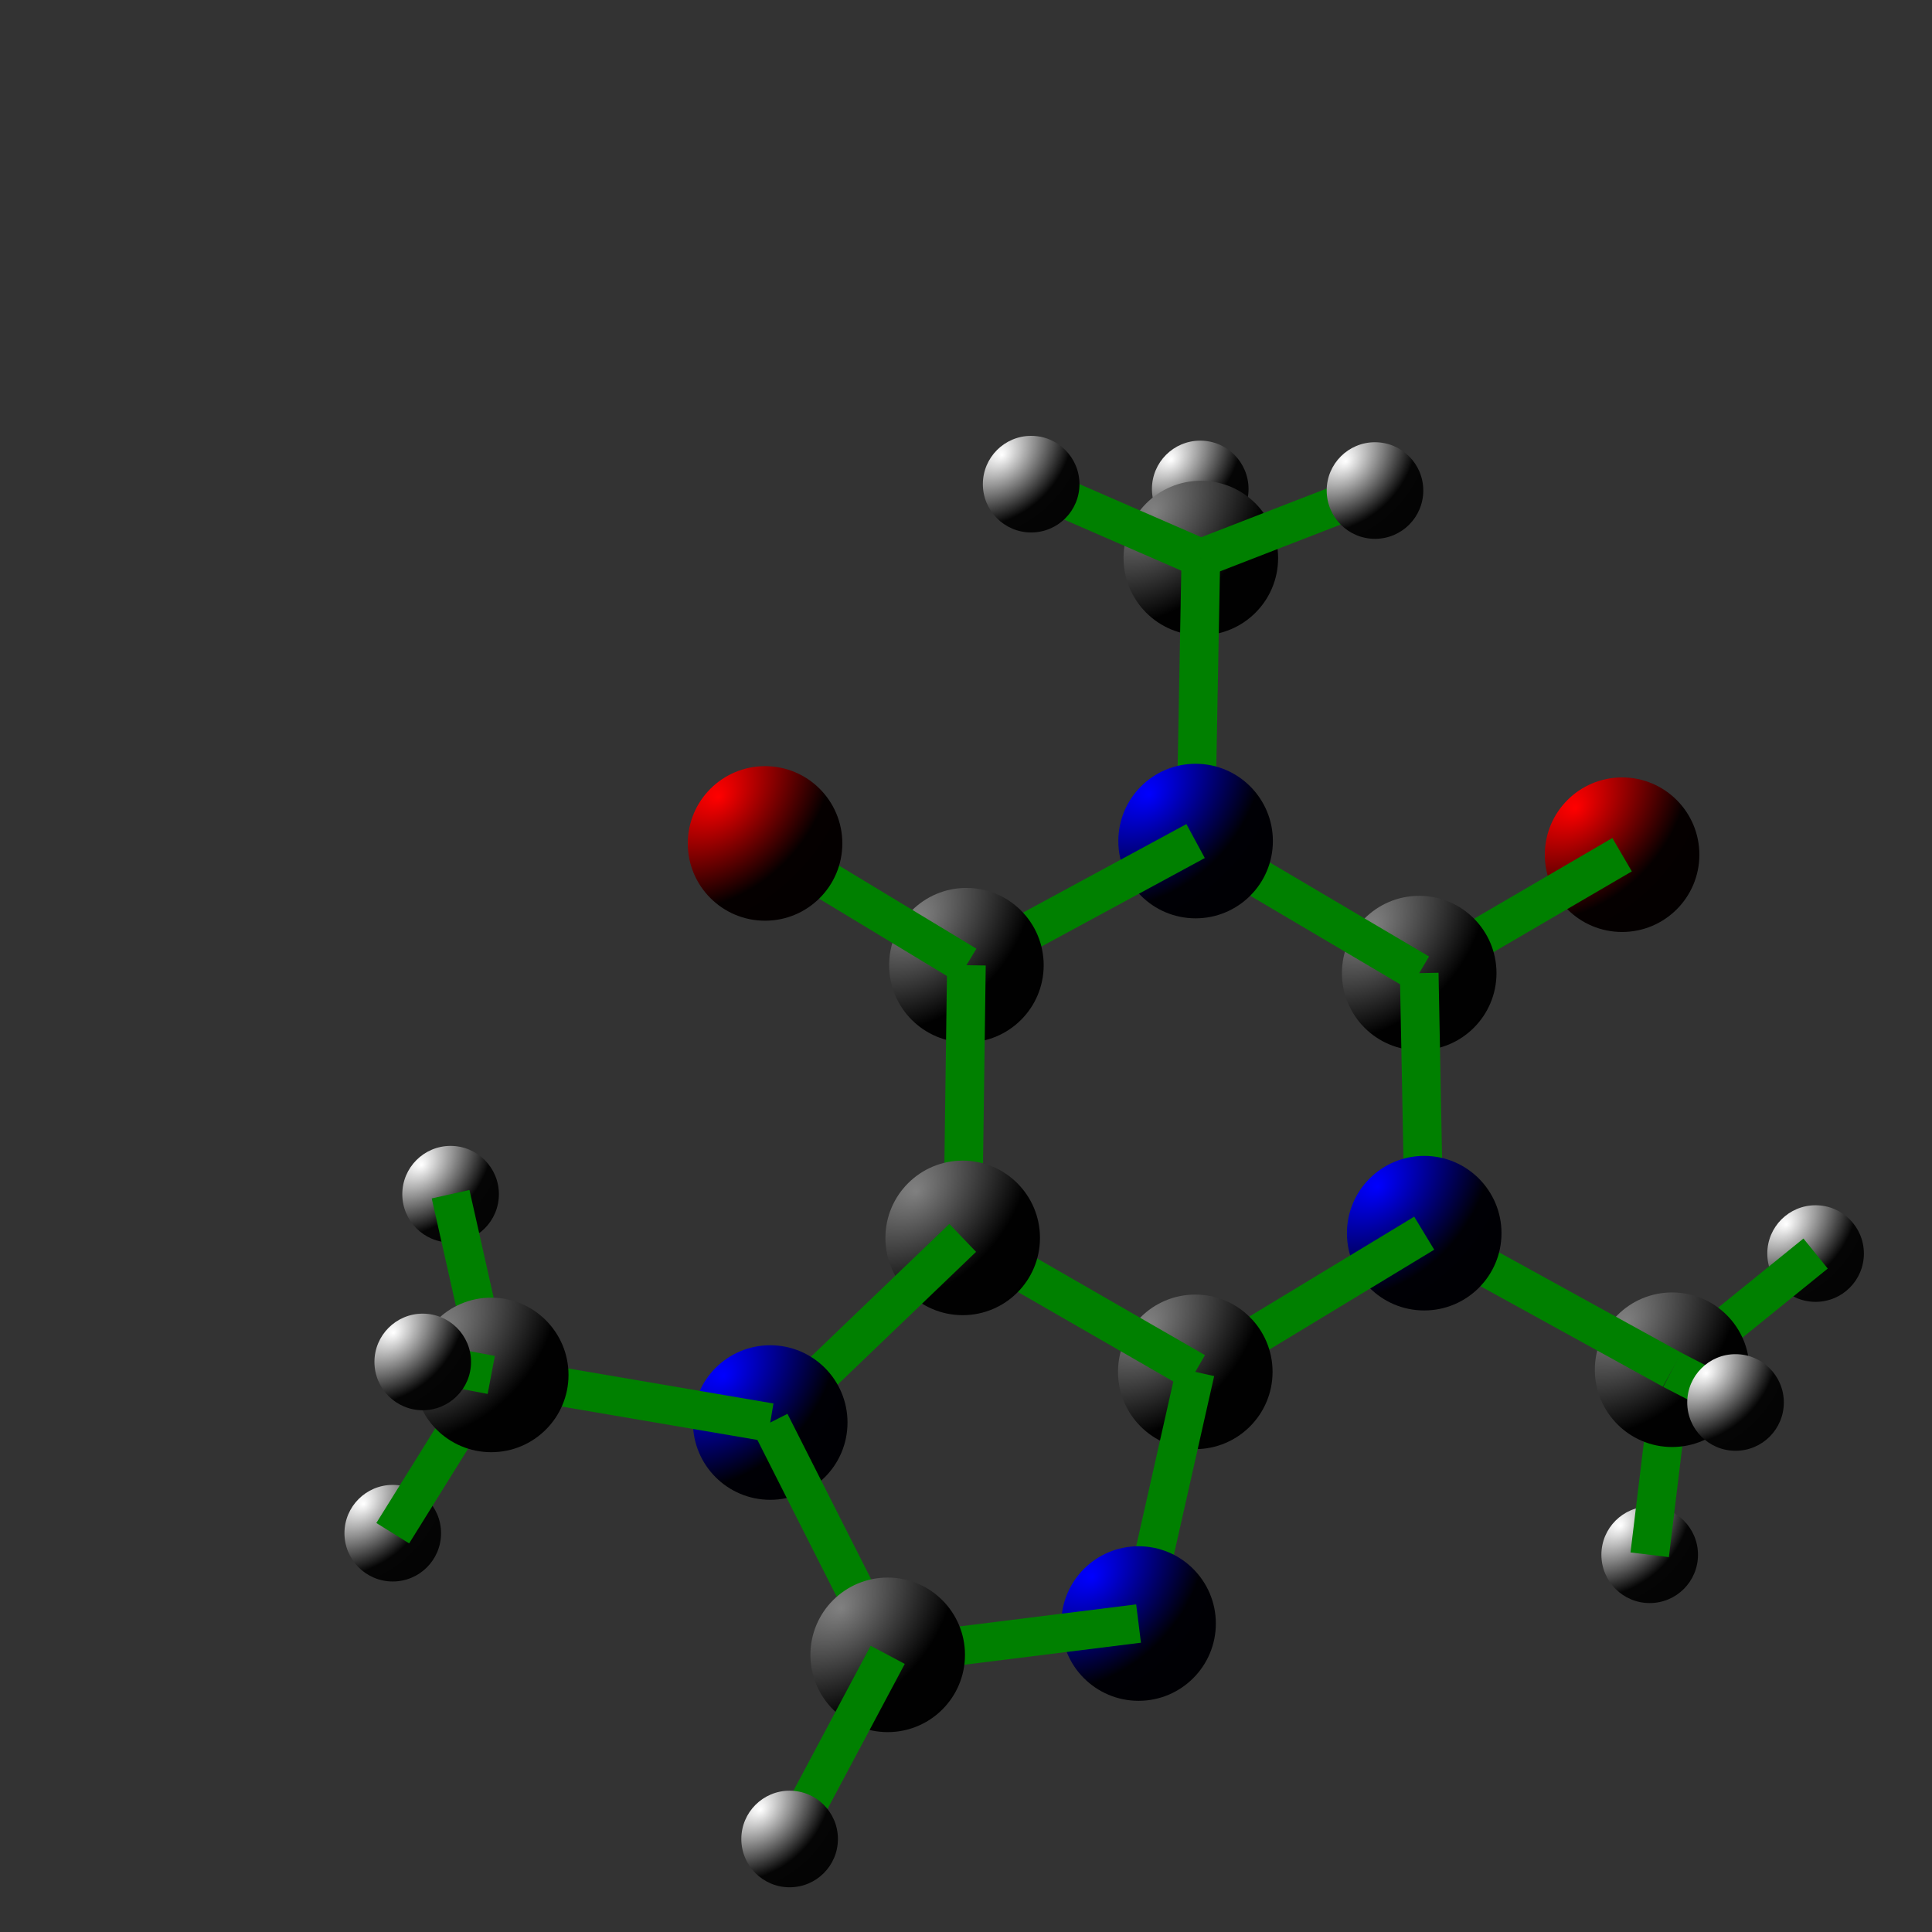 <svg version="1.1" width="1000" height="1000" 
                    xmlns="http://www.w3.org/2000/svg">
        <rect width="100%" height="100%" fill="#333333" stroke="none"/>
        <radialGradient id="Hydrogen" cx="-50%" cy="-50%" r="220%" fx="20%" fy="20%">
        <stop offset="0%" stop-color="#FFFFFF"/> <stop offset="50%" stop-color="#050505"/> <stop offset="100%" stop-color="#020202"/>
        </radialGradient>
        <radialGradient id="Carbon" cx="-50%" cy="-50%" r="220%" fx="20%" fy="20%">
        <stop offset="0%" stop-color="#808080"/> <stop offset="50%" stop-color="#010101"/> <stop offset="100%" stop-color="#000000"/>
        </radialGradient>
        <radialGradient id="Nitrogen" cx="-50%" cy="-50%" r="220%" fx="20%" fy="20%">
        <stop offset="0%" stop-color="#0000FF"/> <stop offset="50%" stop-color="#000005"/> <stop offset="100%" stop-color="#000002"/>
        </radialGradient>
        <radialGradient id="Oxygen" cx="-50%" cy="-50%" r="220%" fx="20%" fy="20%">
        <stop offset="0%" stop-color="#FF0000"/> <stop offset="50%" stop-color="#050000"/> <stop offset="100%" stop-color="#020000"/>
        </radialGradient>  <circle cx="621.24" cy="253.08" r="25" fill="url(#Hydrogen)"/>
  <circle cx="939.75" cy="648.84" r="25" fill="url(#Hydrogen)"/>
 <polygon points="611.55,288.94 631.55,288.76 631.24,252.99 611.24,253.17" fill="green"/>
  <circle cx="853.88" cy="804.75" r="25" fill="url(#Hydrogen)"/>
  <circle cx="233.23" cy="618.12" r="25" fill="url(#Hydrogen)"/>
  <circle cx="203.29" cy="793.58" r="25" fill="url(#Hydrogen)"/>
 <polygon points="859.20,701.20 871.78,716.74 946.04,656.61 933.46,641.07" fill="green"/>
 <polygon points="875.42,710.17 855.56,707.77 843.95,803.55 863.81,805.95" fill="green"/>
 <polygon points="244.50,713.85 264.02,709.47 242.99,615.93 223.47,620.31" fill="green"/>
 <polygon points="262.75,716.94 245.77,706.38 194.80,788.30 211.78,798.86" fill="green"/>
  <circle cx="839.59" cy="442.39" r="40" fill="url(#Oxygen)"/>
 <polygon points="729.54,495.04 739.62,512.32 844.63,451.03 834.55,433.75" fill="green"/>
  <circle cx="865.49" cy="708.97" r="40" fill="url(#Carbon)"/>
  <circle cx="734.58" cy="503.68" r="40" fill="url(#Carbon)"/>
  <circle cx="621.55" cy="288.85" r="40" fill="url(#Carbon)"/>
 <polygon points="741.99,629.53 732.35,647.05 860.67,717.73 870.31,700.21" fill="green"/>
 <polygon points="727.17,638.48 747.17,638.10 744.58,503.49 724.58,503.87" fill="green"/>
 <polygon points="623.92,426.72 613.76,443.94 729.50,512.29 739.66,495.07" fill="green"/>
 <polygon points="608.84,435.15 628.84,435.51 631.55,289.03 611.55,288.67" fill="green"/>
  <circle cx="737.17" cy="638.29" r="40" fill="url(#Nitrogen)"/>
  <circle cx="618.84" cy="435.33" r="40" fill="url(#Nitrogen)"/>
 <polygon points="613.50,701.52 623.86,718.62 742.35,646.84 731.99,629.74" fill="green"/>
 <polygon points="495.45,490.80 504.97,508.38 623.60,444.12 614.08,426.54" fill="green"/>
  <circle cx="500.21" cy="499.59" r="40" fill="url(#Carbon)"/>
  <circle cx="618.68" cy="710.07" r="40" fill="url(#Carbon)"/>
 <polygon points="495.04,508.15 505.38,491.03 401.16,428.00 390.82,445.12" fill="green"/>
 <polygon points="488.29,640.59 508.29,640.87 510.21,499.73 490.21,499.45" fill="green"/>
 <polygon points="503.28,632.06 493.30,649.40 613.69,718.74 623.67,701.40" fill="green"/>
 <polygon points="628.44,712.27 608.92,707.87 579.56,838.14 599.08,842.54" fill="green"/>
  <circle cx="395.99" cy="436.56" r="40" fill="url(#Oxygen)"/>
  <circle cx="498.29" cy="640.73" r="40" fill="url(#Carbon)"/>
  <circle cx="589.32" cy="840.34" r="40" fill="url(#Nitrogen)"/>
 <polygon points="505.21,647.95 491.37,633.51 391.75,729.08 405.59,743.52" fill="green"/>
 <polygon points="590.56,850.26 588.08,830.42 458.23,846.62 460.71,866.46" fill="green"/>
  <circle cx="398.67" cy="736.30" r="40" fill="url(#Nitrogen)"/>
 <polygon points="396.99,746.16 400.35,726.44 255.94,701.80 252.58,721.52" fill="green"/>
 <polygon points="407.59,731.79 389.75,740.81 450.55,861.05 468.39,852.03" fill="green"/>
  <circle cx="254.26" cy="711.66" r="40" fill="url(#Carbon)"/>
  <circle cx="459.47" cy="856.54" r="40" fill="url(#Carbon)"/>
 <polygon points="468.30,861.24 450.64,851.84 399.88,947.16 417.54,956.56" fill="green"/>
  <circle cx="408.71" cy="951.86" r="25" fill="url(#Hydrogen)"/>
 <polygon points="617.93,279.53 625.17,298.17 715.31,263.22 708.07,244.58" fill="green"/>
 <polygon points="617.56,298.02 625.54,279.68 537.72,241.43 529.74,259.77" fill="green"/>
  <circle cx="711.69" cy="253.90" r="25" fill="url(#Hydrogen)"/>
 <polygon points="870.08,700.08 860.90,717.86 893.72,734.81 902.90,717.03" fill="green"/>
  <circle cx="533.73" cy="250.60" r="25" fill="url(#Hydrogen)"/>
 <polygon points="252.40,721.49 256.12,701.83 220.67,695.11 216.95,714.77" fill="green"/>
  <circle cx="898.31" cy="725.92" r="25" fill="url(#Hydrogen)"/>
  <circle cx="218.81" cy="704.94" r="25" fill="url(#Hydrogen)"/>
</svg>